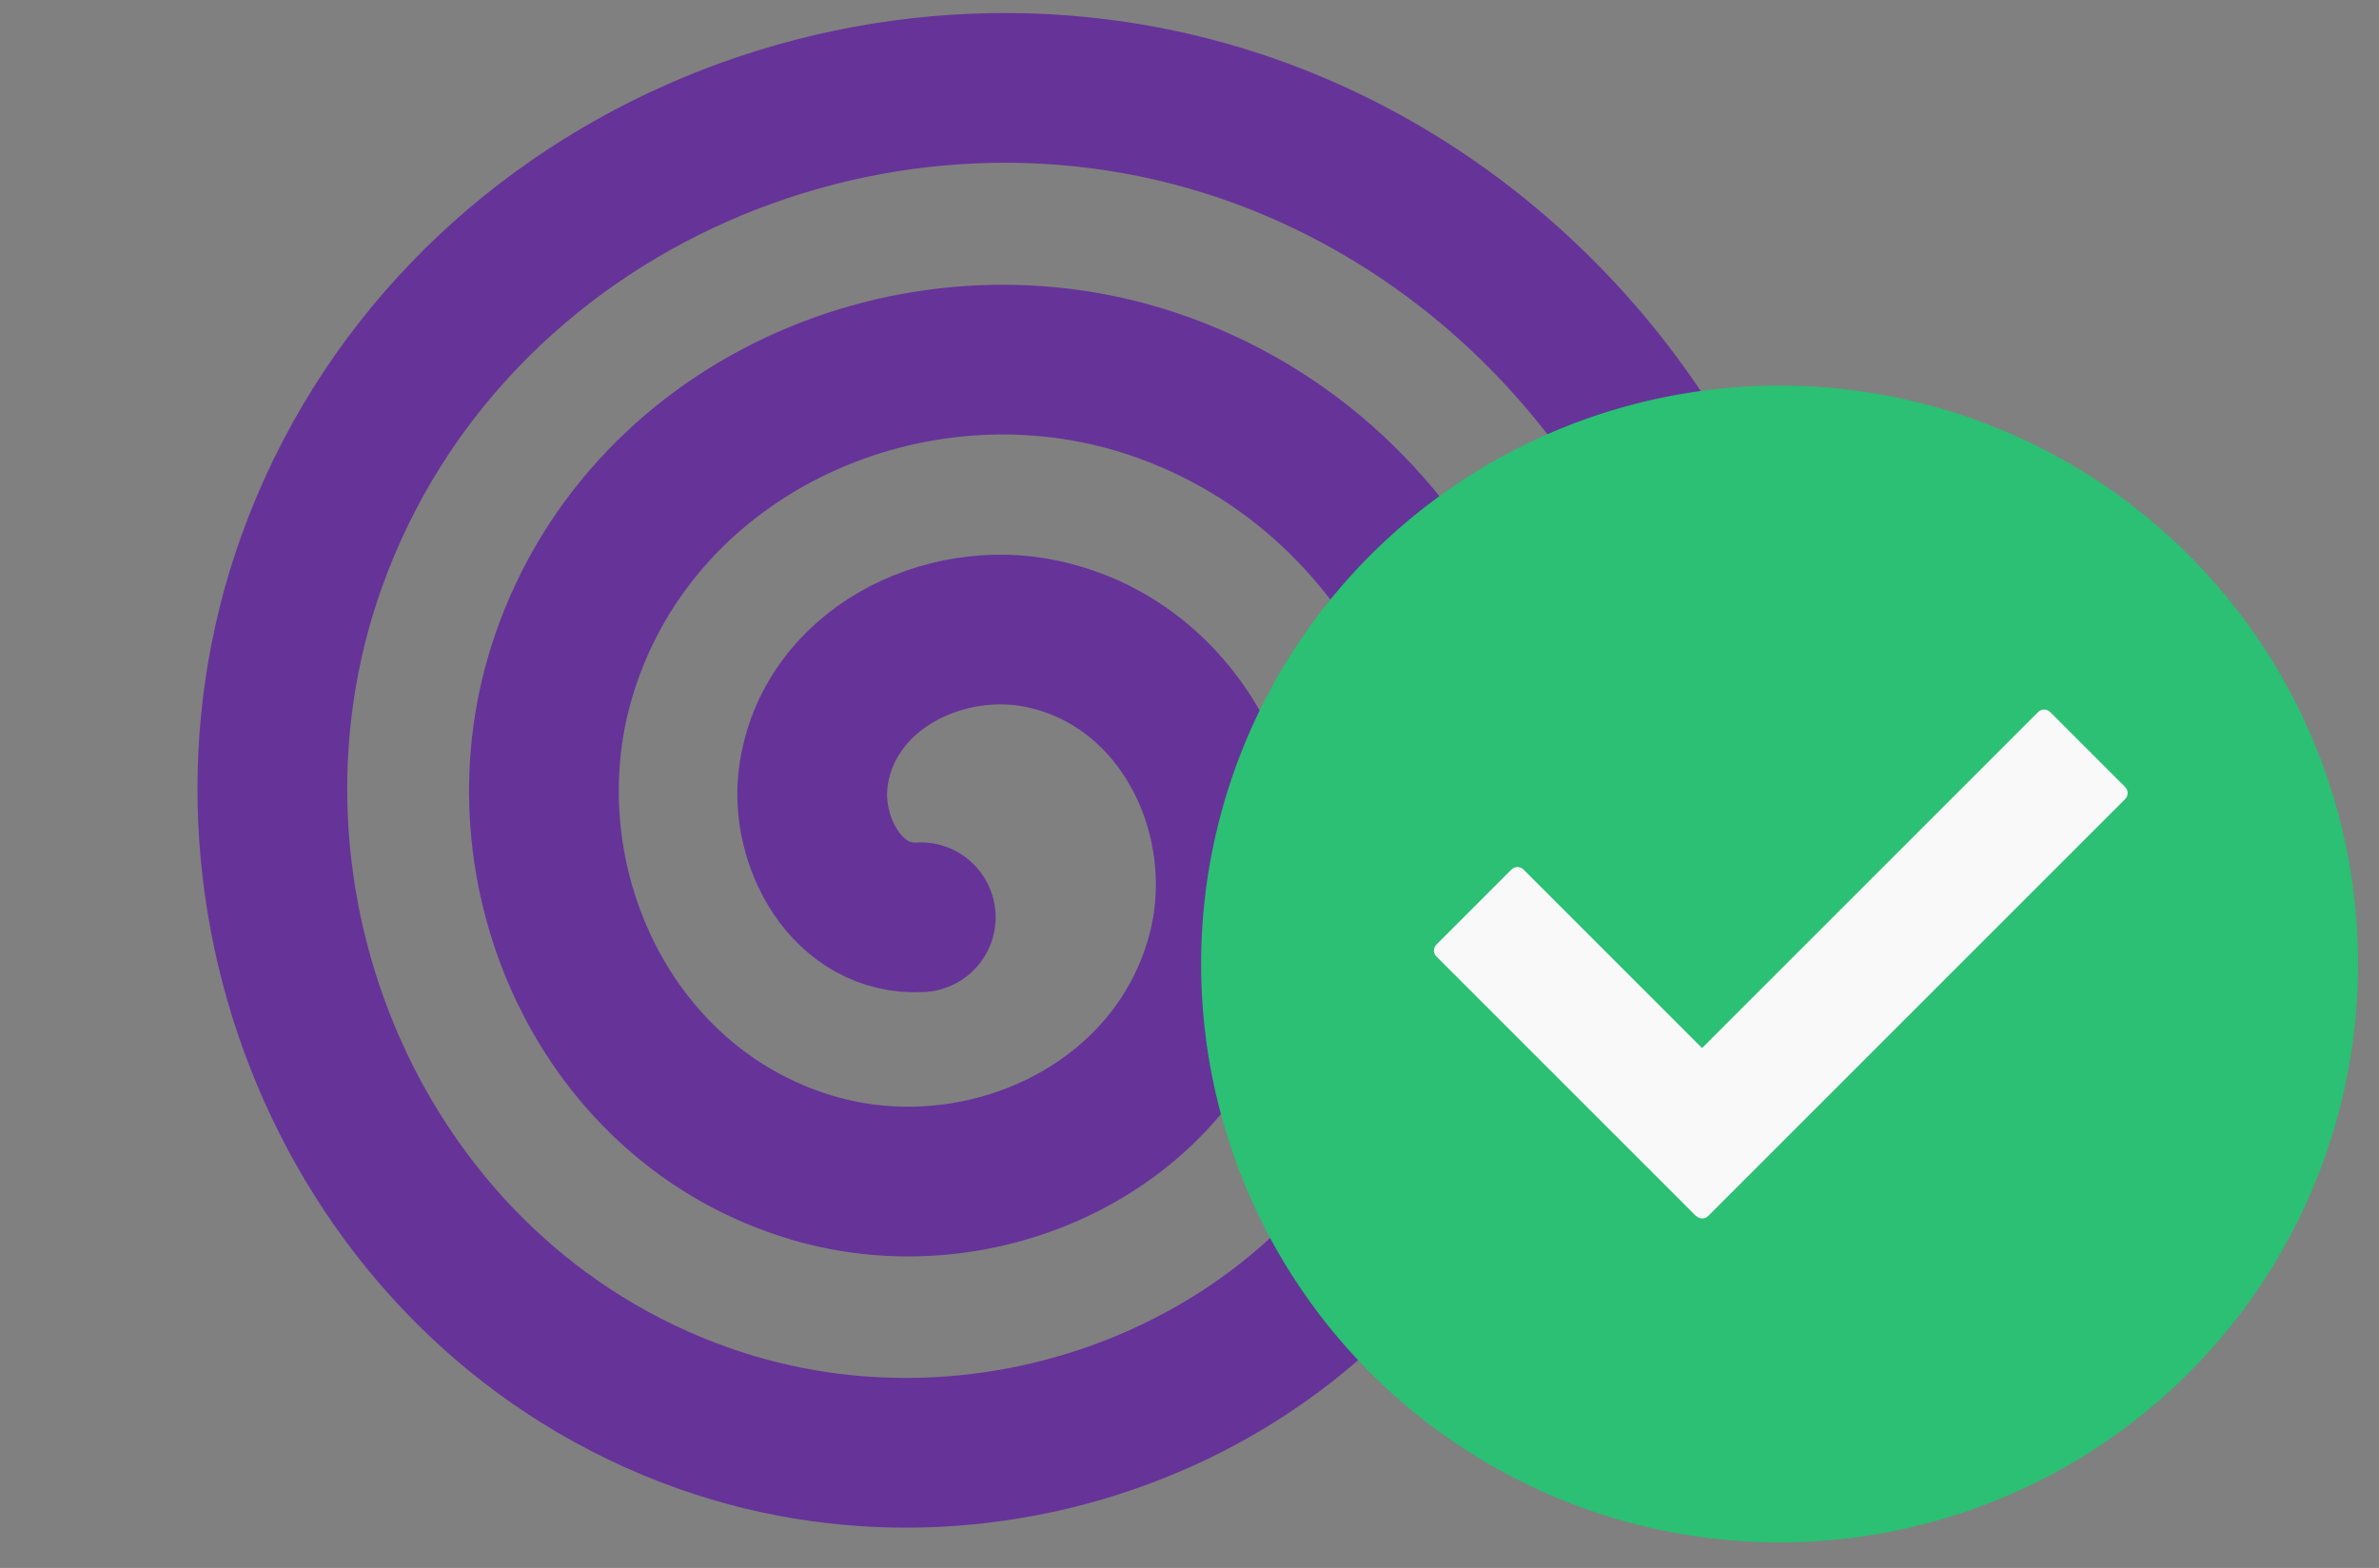 <?xml version="1.0" encoding="UTF-8" standalone="no"?>
<svg
   id="svg11"
   width="2048"
   height="1350"
   version="1.1"
   viewBox="0 0 2048 1350"
   xmlns="http://www.w3.org/2000/svg"
   xmlns:svg="http://www.w3.org/2000/svg">
  <rect x="0" y="0" width="2048" height="1350" fill="#808080" stroke="none"/>
  <defs
     id="defs14" />
  <linearGradient
     id="linear-gradient"
     x1="921.6"
     x2="225.6"
     y1="672.3"
     y2="-23.68"
     gradientTransform="matrix(2 0 0 2.002 .026 .006)"
     gradientUnits="userSpaceOnUse">
    <stop
       stop-color="#3217ff"
       offset="0"
       id="stop1" />
    <stop
       stop-color="#2b38ff"
       offset=".26"
       id="stop2" />
    <stop
       stop-color="#2455ff"
       offset=".5"
       id="stop3" />
    <stop
       stop-color="#1d74ff"
       offset=".75"
       id="stop4" />
    <stop
       stop-color="#1792ff"
       offset="1"
       id="stop5" />
  </linearGradient>
  <linearGradient
     id="linear-gradient-2"
     x1="551.7"
     x2="438.4"
     y1="654.3"
     y2="12.11"
     gradientTransform="matrix(2 0 0 2.002 .026 .006)"
     gradientUnits="userSpaceOnUse">
    <stop
       stop-color="#0e80ff"
       offset="0"
       id="stop6" />
    <stop
       stop-color="#0789ff"
       offset=".13"
       id="stop7" />
    <stop
       stop-color="#0090ff"
       offset=".25"
       id="stop8" />
    <stop
       stop-color="#009dff"
       offset=".38"
       id="stop9" />
    <stop
       stop-color="#0af"
       offset=".5"
       id="stop10" />
    <stop
       stop-color="#00b7ff"
       offset=".62"
       id="stop11" />
    <stop
       stop-color="#00c4ff"
       offset=".75"
       id="stop12" />
    <stop
       stop-color="#21ccff"
       offset=".87"
       id="stop13" />
    <stop
       stop-color="#46d4ff"
       offset="1"
       id="stop14" />
  </linearGradient>
  <g
     id="layer3"
     style="display:none">
    <path
       id="dolphin-border"
       d="m 2045,1275 c -2.54,0.36 -77.04,-340.4 -269,-529.8 C 1619.5,590.8 1265.4,289.1 805.5,322 445.6,347.69 495,520.7 514.8,512.4 c 56.36,-23.55 320.9,-98.76 603,59.19 249.4,139.7 345,373.7 330.1,391.9 -3.18,3.845 -90.3,-217.9 -489,-302.3 -309,-65.44 -633.2,-11.89 -771.2,42.97 -56.14,22.33 -147.8,83.24 -165.5,22.29 -16.62,-57.13 67,-103.2 76.86,-141.1 12.88,-49.5 3.98,-294.6 359.6,-399.6 138.3,-40.81 413.4,-80.1 713.5,12.18 14.82,3.244 32.68,1.862 44.16,-5.267 25.72,-15.98 77.94,-49.94 182.3,-59.19 200.6,-17.78 258,69.01 248.3,85.83 -4.88,8.49 -160.3,-41.01 -193.1,56.23 -12.24,36.2 13.56,56.63 31.88,69.23 65.34,42.63 126.8,90.93 183.7,144.4 133.1,124.6 225.6,258.2 300.8,439.9 59.88,144.6 87.14,344.1 74.8,345.9 z"
       fill="url(#linear-gradient)" />
    <path
       id="dolphin"
       d="m 2045,1275 c -4.3,0.601 -147.2,-310 -339.1,-499.4 C 1549.4,621.2 1264.1,368.1 803.3,385.9 597.6,393.85 501.1,488.9 515,512.1 c 13.56,22.63 281.2,-62.12 567.1,88.87 260.2,137.4 370.9,359 365.5,363 -4.42,3.344 -202.2,-173.6 -501,-251.9 -1.16,-0.18 -2.3,-0.42 -3.46,-0.681 -53.54,-13.18 -58.08,58.59 -2.96,127.3 63.8,79.5 93.76,86.45 90.66,96.68 -3.94,12.88 -126.2,17.58 -244.4,-65.12 -104.1,-72.87 -150.8,-171.8 -164.6,-184.5 -11.64,-10.71 -24.94,-8.11 -40.4,-7.89 h -1.9 c -166.1,6.308 -264.8,24.73 -392.3,75.39 -56.14,22.33 -133.5,27.13 -177.6,-18.5 -45.74,-47.36 78.04,-114.1 87.9,-151.9 12.88,-49.5 5.06,-242.9 360.7,-347.9 138.5,-40.89 414.2,-80.22 714.9,12.6 15.16,3.725 28.84,4.185 42.8,-5.687 37.12,-26.27 99.42,-61.58 203.7,-70.95 175.3,-15.72 231.4,38.27 226.9,48.24 -4.06,8.911 -160.3,8.31 -193.1,105.6 -12.24,36.2 13.56,56.63 31.88,69.23 65.34,42.63 126.8,90.93 183.7,144.4 133.1,124.6 225.6,258.2 300.8,439.9 59.86,144.6 79.96,296 74.96,296.8 z"
       fill="url(#linear-gradient-2)" />
  </g>
  <g
     id="layer7"
     style="display:inline">
    <path
       style="fill:none;fill-rule:evenodd;stroke:#663399;stroke-width:128.9;stroke-linecap:round;stroke-dasharray:none;stroke-opacity:1"
       id="path14"
       d="m 912.943,696.169 c -63.241,3.783 -99.96,-65.156 -92.503,-120.659 12.444,-92.621 112.34,-141.829 197.919,-123.115 121.78,26.63 184.371,159.893 153.727,275.178 C 1131.953,878.559 964.51,954.78 819.648,911.913 639.41,858.579 549.453,656.591 604.695,482.215 671.072,272.694 907.8,168.941 1111.653,236.65 1350.481,315.976 1468.064,587.56 1387.831,820.868 1295.615,1089.018 989.1,1220.456 726.352,1127.658 428.87,1022.592 283.562,681.095 388.951,388.92 506.837,62.096 883.353,-97.095 1204.948,20.905 1424.735,101.55 1588.008,297.099 1634.449,525.783"
       transform="translate(-120.297,93.564)" />
  </g>
  <g
     id="layer4"
     style="display:inline">
    <path
       id="circle"
       d="m 2030,830 a 498,498 0 0 1 -498,498 498,498 0 0 1 -498,-498 498,498 0 0 1 498,-498 498,498 0 0 1 498,498 z"
       fill="#2bc073"
       stroke-width="1.44" />
    <path
       id="tick"
       class="st1"
       d="M 1460,1047 1236.7,823.7 c -3.024,-3.024 -3.024,-7.569 0,-10.59 l 64.34,-64.34 c 3.024,-3.024 7.569,-3.024 10.59,0 l 153.6,153.6 289.2,-289.2 c 3.024,-3.024 7.569,-3.024 10.6,0 l 64.34,64.34 c 3.024,3.024 3.024,7.569 0,10.6 l -358.7,358.7 c -3.024,3.024 -7.569,3.024 -10.59,0 z"
       fill="#f9f9f9"
       stroke-width="1.44" />
  </g>
</svg>
